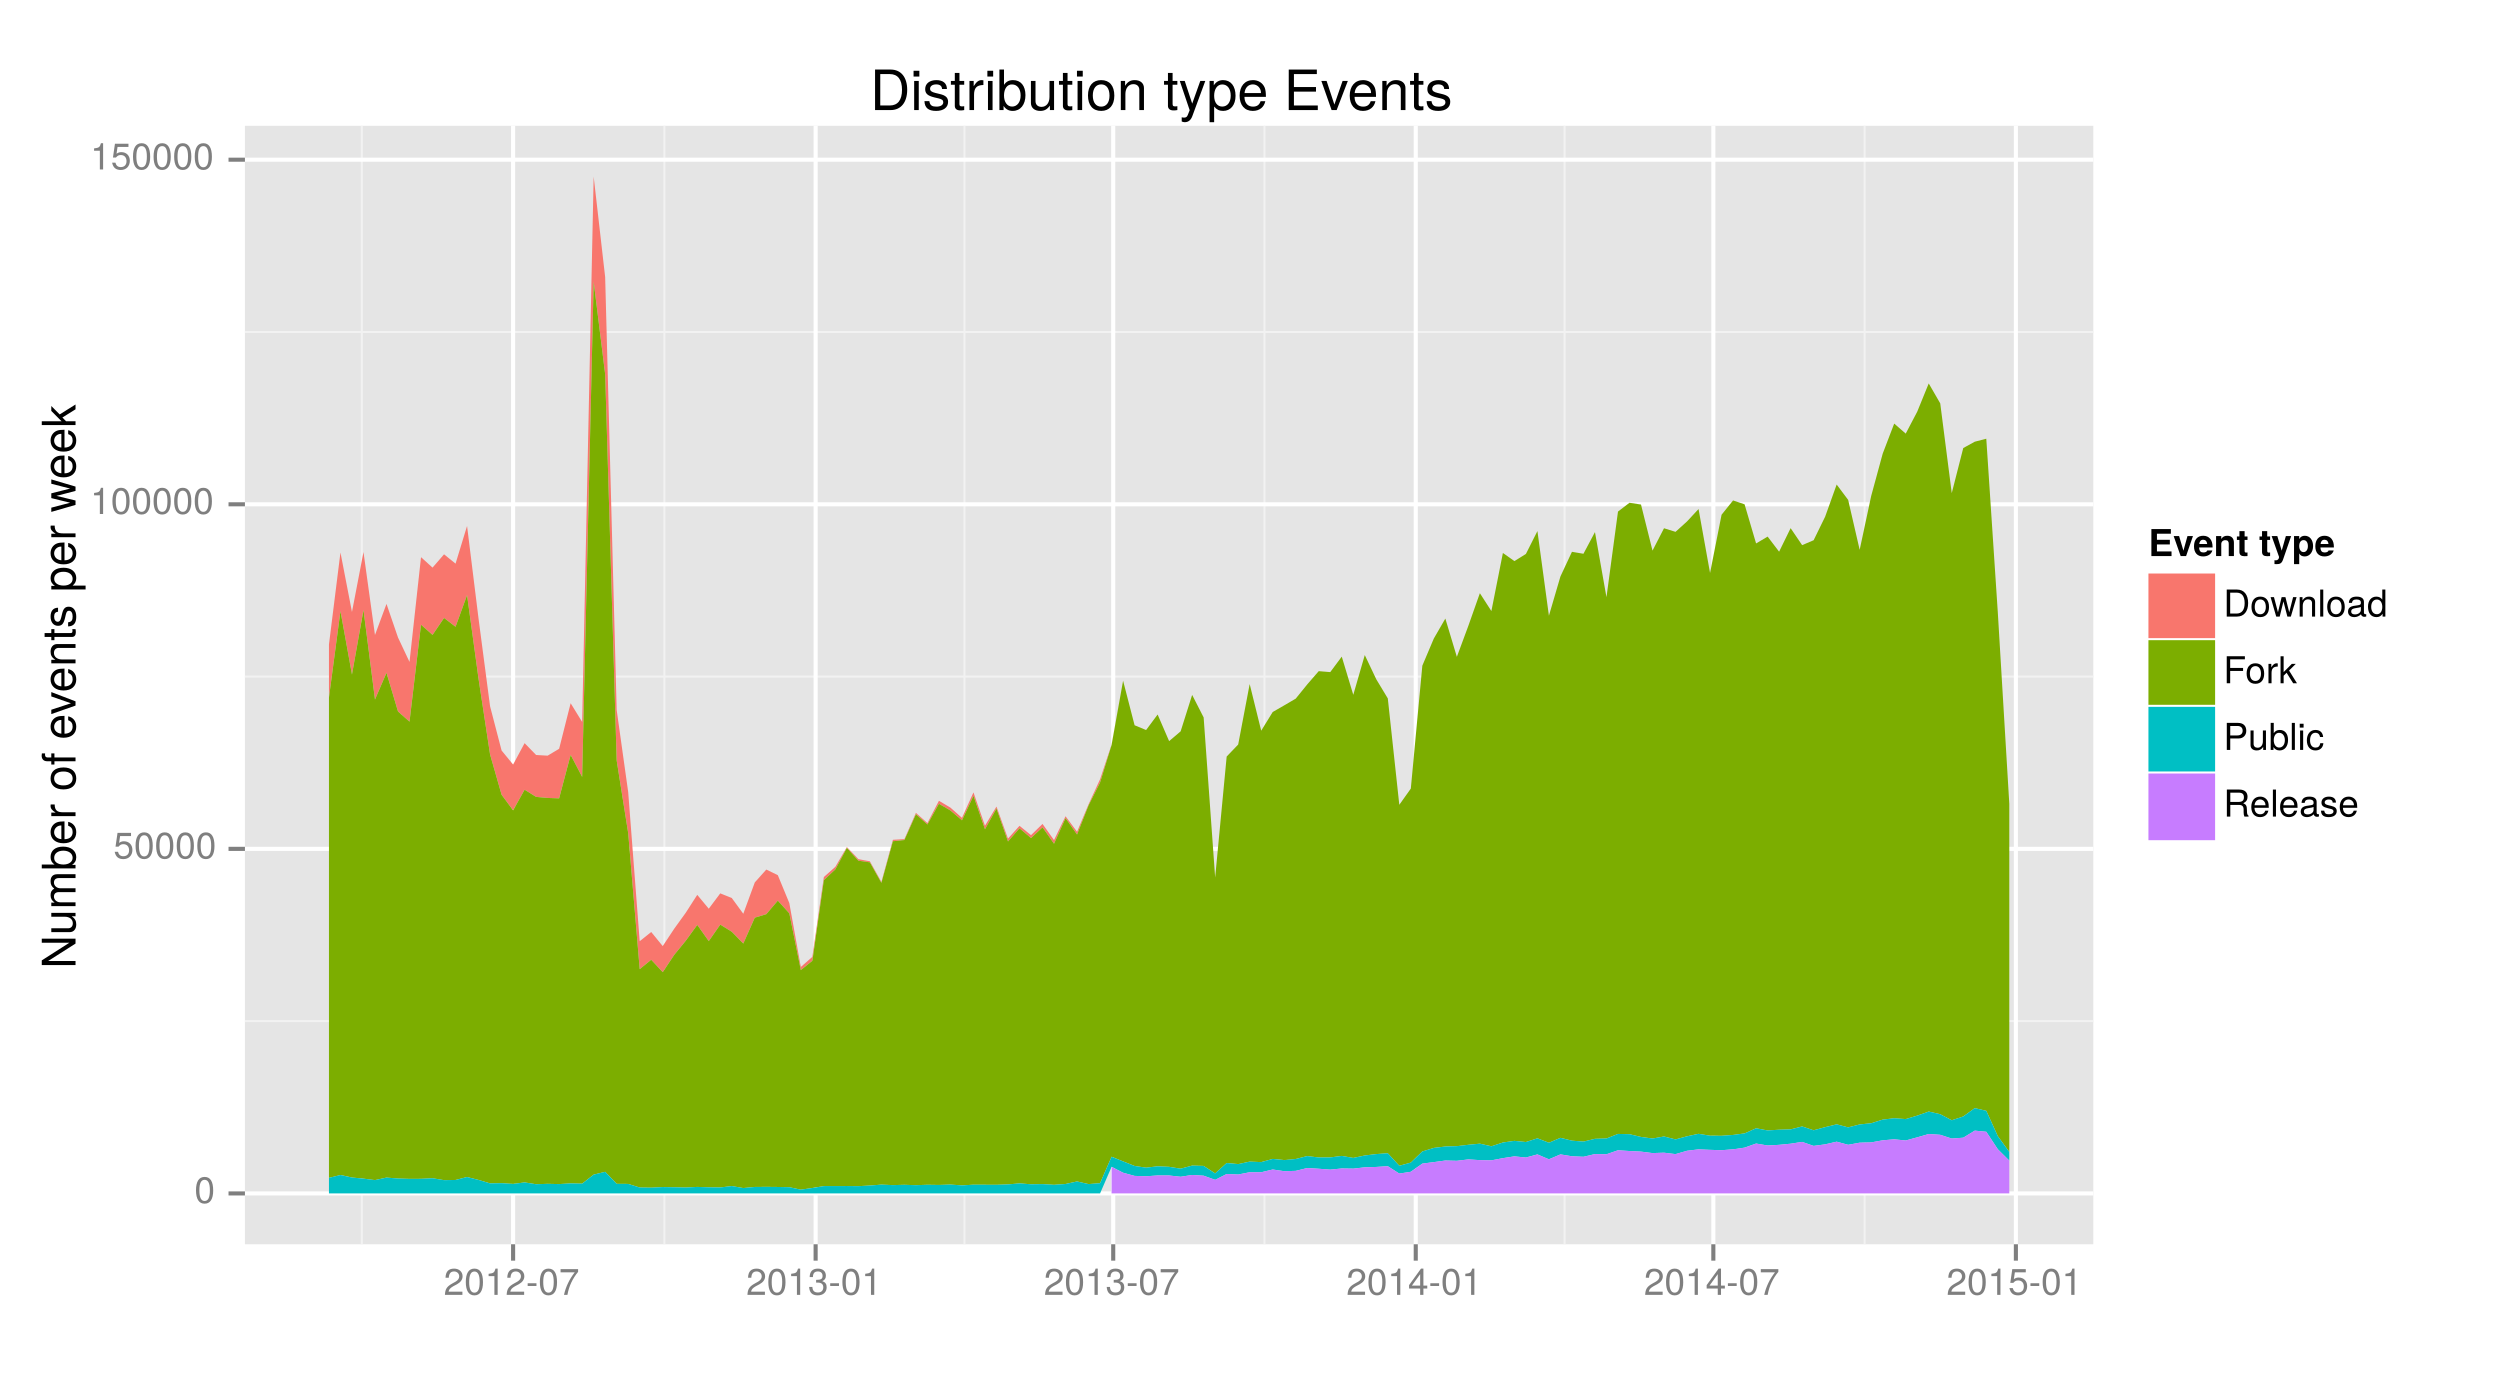 <?xml version="1.0" encoding="UTF-8"?>
<svg xmlns="http://www.w3.org/2000/svg" xmlns:xlink="http://www.w3.org/1999/xlink" width="648pt" height="360pt" viewBox="0 0 648 360" version="1.1">
<defs>
<g>
<symbol overflow="visible" id="glyph0-0">
<path style="stroke:none;" d=""/>
</symbol>
<symbol overflow="visible" id="glyph0-1">
<path style="stroke:none;" d="M 4.859 -3.266 C 4.859 -5.625 4.109 -6.797 2.641 -6.797 C 1.172 -6.797 0.406 -5.609 0.406 -3.328 C 0.406 -1.031 1.188 0.141 2.641 0.141 C 4.078 0.141 4.859 -1.031 4.859 -3.266 Z M 4 -3.344 C 4 -1.422 3.562 -0.562 2.625 -0.562 C 1.734 -0.562 1.281 -1.453 1.281 -3.312 C 1.281 -5.188 1.734 -6.047 2.641 -6.047 C 3.547 -6.047 4 -5.172 4 -3.344 Z M 4 -3.344 "/>
</symbol>
<symbol overflow="visible" id="glyph0-2">
<path style="stroke:none;" d="M 4.922 -2.25 C 4.922 -3.594 4.031 -4.484 2.719 -4.484 C 2.25 -4.484 1.859 -4.359 1.469 -4.062 L 1.734 -5.828 L 4.562 -5.828 L 4.562 -6.656 L 1.062 -6.656 L 0.547 -3.094 L 1.328 -3.094 C 1.719 -3.562 2.047 -3.734 2.578 -3.734 C 3.484 -3.734 4.062 -3.141 4.062 -2.141 C 4.062 -1.156 3.484 -0.609 2.578 -0.609 C 1.828 -0.609 1.375 -0.984 1.188 -1.75 L 0.328 -1.75 C 0.609 -0.391 1.375 0.141 2.594 0.141 C 3.969 0.141 4.922 -0.812 4.922 -2.25 Z M 4.922 -2.25 "/>
</symbol>
<symbol overflow="visible" id="glyph0-3">
<path style="stroke:none;" d="M 3.328 0 L 3.328 -6.797 L 2.766 -6.797 C 2.469 -5.75 2.281 -5.609 0.984 -5.453 L 0.984 -4.844 L 2.484 -4.844 L 2.484 0 Z M 3.328 0 "/>
</symbol>
<symbol overflow="visible" id="glyph0-4">
<path style="stroke:none;" d="M 4.906 -4.812 C 4.906 -5.953 4.016 -6.797 2.719 -6.797 C 1.328 -6.797 0.531 -6.094 0.484 -4.438 L 1.328 -4.438 C 1.391 -5.578 1.859 -6.062 2.703 -6.062 C 3.469 -6.062 4.031 -5.516 4.031 -4.781 C 4.031 -4.25 3.719 -3.797 3.125 -3.438 L 2.234 -2.938 C 0.812 -2.141 0.406 -1.5 0.328 0 L 4.859 0 L 4.859 -0.828 L 1.281 -0.828 C 1.359 -1.391 1.672 -1.75 2.5 -2.234 L 3.469 -2.75 C 4.406 -3.266 4.906 -3.969 4.906 -4.812 Z M 4.906 -4.812 "/>
</symbol>
<symbol overflow="visible" id="glyph0-5">
<path style="stroke:none;" d="M 2.719 -2.297 L 2.719 -3 L 0.438 -3 L 0.438 -2.297 Z M 2.719 -2.297 "/>
</symbol>
<symbol overflow="visible" id="glyph0-6">
<path style="stroke:none;" d="M 4.984 -5.953 L 4.984 -6.656 L 0.438 -6.656 L 0.438 -5.828 L 4.109 -5.828 C 2.766 -4.109 1.797 -2.125 1.328 0 L 2.219 0 C 2.594 -2.203 3.562 -4.25 4.984 -5.953 Z M 4.984 -5.953 "/>
</symbol>
<symbol overflow="visible" id="glyph0-7">
<path style="stroke:none;" d="M 4.859 -1.969 C 4.859 -2.797 4.516 -3.281 3.703 -3.562 C 4.344 -3.812 4.656 -4.25 4.656 -4.938 C 4.656 -6.109 3.875 -6.797 2.578 -6.797 C 1.203 -6.797 0.484 -6.047 0.453 -4.609 L 1.297 -4.609 C 1.312 -5.609 1.734 -6.062 2.594 -6.062 C 3.344 -6.062 3.797 -5.625 3.797 -4.906 C 3.797 -4.172 3.469 -3.875 2.125 -3.875 L 2.125 -3.172 L 2.578 -3.172 C 3.516 -3.172 3.984 -2.719 3.984 -1.969 C 3.984 -1.109 3.469 -0.609 2.578 -0.609 C 1.656 -0.609 1.203 -1.062 1.156 -2.047 L 0.312 -2.047 C 0.406 -0.531 1.156 0.141 2.547 0.141 C 3.953 0.141 4.859 -0.688 4.859 -1.969 Z M 4.859 -1.969 "/>
</symbol>
<symbol overflow="visible" id="glyph0-8">
<path style="stroke:none;" d="M 4.984 -1.625 L 4.984 -2.391 L 3.984 -2.391 L 3.984 -6.797 L 3.359 -6.797 L 0.266 -2.516 L 0.266 -1.625 L 3.141 -1.625 L 3.141 0 L 3.984 0 L 3.984 -1.625 Z M 3.141 -2.391 L 1 -2.391 L 3.141 -5.359 Z M 3.141 -2.391 "/>
</symbol>
<symbol overflow="visible" id="glyph0-9">
<path style="stroke:none;" d="M 6.406 -3.5 C 6.406 -5.672 5.328 -7 3.547 -7 L 0.859 -7 L 0.859 0 L 3.547 0 C 5.312 0 6.406 -1.328 6.406 -3.5 Z M 5.5 -3.484 C 5.5 -1.734 4.781 -0.781 3.391 -0.781 L 1.75 -0.781 L 1.75 -6.203 L 3.391 -6.203 C 4.781 -6.203 5.5 -5.281 5.5 -3.484 Z M 5.5 -3.484 "/>
</symbol>
<symbol overflow="visible" id="glyph0-10">
<path style="stroke:none;" d="M 4.891 -2.469 C 4.891 -4.219 4.062 -5.172 2.609 -5.172 C 1.203 -5.172 0.344 -4.203 0.344 -2.516 C 0.344 -0.828 1.188 0.141 2.625 0.141 C 4.031 0.141 4.891 -0.828 4.891 -2.469 Z M 4.062 -2.484 C 4.062 -1.312 3.5 -0.594 2.625 -0.594 C 1.734 -0.594 1.188 -1.297 1.188 -2.516 C 1.188 -3.719 1.734 -4.438 2.625 -4.438 C 3.516 -4.438 4.062 -3.734 4.062 -2.484 Z M 4.062 -2.484 "/>
</symbol>
<symbol overflow="visible" id="glyph0-11">
<path style="stroke:none;" d="M 6.797 -5.031 L 5.891 -5.031 L 4.891 -1.109 L 3.906 -5.031 L 2.922 -5.031 L 1.969 -1.109 L 0.938 -5.031 L 0.062 -5.031 L 1.516 0 L 2.422 0 L 3.391 -3.938 L 4.406 0 L 5.312 0 Z M 6.797 -5.031 "/>
</symbol>
<symbol overflow="visible" id="glyph0-12">
<path style="stroke:none;" d="M 4.672 0 L 4.672 -3.797 C 4.672 -4.641 4.047 -5.172 3.078 -5.172 C 2.328 -5.172 1.859 -4.891 1.406 -4.188 L 1.406 -5.031 L 0.672 -5.031 L 0.672 0 L 1.469 0 L 1.469 -2.766 C 1.469 -3.797 2.031 -4.469 2.844 -4.469 C 3.469 -4.469 3.875 -4.094 3.875 -3.484 L 3.875 0 Z M 4.672 0 "/>
</symbol>
<symbol overflow="visible" id="glyph0-13">
<path style="stroke:none;" d="M 1.453 0 L 1.453 -7 L 0.656 -7 L 0.656 0 Z M 1.453 0 "/>
</symbol>
<symbol overflow="visible" id="glyph0-14">
<path style="stroke:none;" d="M 5.125 -0.016 L 5.125 -0.625 C 5.047 -0.609 5.016 -0.609 4.953 -0.609 C 4.688 -0.609 4.531 -0.75 4.531 -1 L 4.531 -3.797 C 4.531 -4.688 3.875 -5.172 2.641 -5.172 C 1.422 -5.172 0.672 -4.703 0.625 -3.547 L 1.422 -3.547 C 1.5 -4.156 1.859 -4.438 2.609 -4.438 C 3.328 -4.438 3.734 -4.156 3.734 -3.688 L 3.734 -3.469 C 3.734 -3.141 3.531 -3 2.891 -2.922 C 1.766 -2.766 1.594 -2.734 1.281 -2.609 C 0.703 -2.375 0.406 -1.922 0.406 -1.312 C 0.406 -0.391 1.031 0.141 2.047 0.141 C 2.703 0.141 3.312 -0.125 3.766 -0.594 C 3.844 -0.219 4.188 0.062 4.578 0.062 C 4.75 0.062 4.875 0.047 5.125 -0.016 Z M 3.734 -1.734 C 3.734 -1.016 3 -0.562 2.219 -0.562 C 1.609 -0.562 1.234 -0.781 1.234 -1.328 C 1.234 -1.859 1.594 -2.078 2.453 -2.203 C 3.297 -2.328 3.469 -2.359 3.734 -2.484 Z M 3.734 -1.734 "/>
</symbol>
<symbol overflow="visible" id="glyph0-15">
<path style="stroke:none;" d="M 4.75 0 L 4.75 -7 L 3.953 -7 L 3.953 -4.391 C 3.609 -4.906 3.078 -5.172 2.406 -5.172 C 1.109 -5.172 0.25 -4.156 0.25 -2.562 C 0.25 -0.859 1.078 0.141 2.438 0.141 C 3.125 0.141 3.609 -0.109 4.031 -0.734 L 4.031 0 Z M 3.953 -2.5 C 3.953 -1.328 3.391 -0.609 2.547 -0.609 C 1.672 -0.609 1.078 -1.344 1.078 -2.516 C 1.078 -3.688 1.672 -4.422 2.547 -4.422 C 3.406 -4.422 3.953 -3.656 3.953 -2.5 Z M 3.953 -2.5 "/>
</symbol>
<symbol overflow="visible" id="glyph0-16">
<path style="stroke:none;" d="M 5.562 -6.203 L 5.562 -7 L 0.859 -7 L 0.859 0 L 1.75 0 L 1.75 -3.188 L 5.094 -3.188 L 5.094 -3.969 L 1.75 -3.969 L 1.75 -6.203 Z M 5.562 -6.203 "/>
</symbol>
<symbol overflow="visible" id="glyph0-17">
<path style="stroke:none;" d="M 3.078 -4.328 L 3.078 -5.141 C 2.938 -5.156 2.875 -5.172 2.766 -5.172 C 2.25 -5.172 1.859 -4.859 1.406 -4.109 L 1.406 -5.031 L 0.672 -5.031 L 0.672 0 L 1.469 0 L 1.469 -2.609 C 1.469 -3.734 1.844 -4.312 3.078 -4.328 Z M 3.078 -4.328 "/>
</symbol>
<symbol overflow="visible" id="glyph0-18">
<path style="stroke:none;" d="M 4.812 0 L 2.766 -3.297 L 4.516 -5.031 L 3.484 -5.031 L 1.359 -2.891 L 1.359 -7 L 0.562 -7 L 0.562 0 L 1.359 0 L 1.359 -1.953 L 2.125 -2.719 L 3.828 0 Z M 4.812 0 "/>
</symbol>
<symbol overflow="visible" id="glyph0-19">
<path style="stroke:none;" d="M 5.922 -4.938 C 5.922 -6.25 5.141 -7 3.766 -7 L 0.875 -7 L 0.875 0 L 1.766 0 L 1.766 -2.969 L 3.969 -2.969 C 5.109 -2.969 5.922 -3.781 5.922 -4.938 Z M 4.984 -4.984 C 4.984 -4.219 4.484 -3.75 3.625 -3.75 L 1.766 -3.75 L 1.766 -6.203 L 3.625 -6.203 C 4.484 -6.203 4.984 -5.75 4.984 -4.984 Z M 4.984 -4.984 "/>
</symbol>
<symbol overflow="visible" id="glyph0-20">
<path style="stroke:none;" d="M 4.625 0 L 4.625 -5.031 L 3.828 -5.031 L 3.828 -2.25 C 3.828 -1.234 3.297 -0.562 2.453 -0.562 C 1.828 -0.562 1.422 -0.938 1.422 -1.547 L 1.422 -5.031 L 0.625 -5.031 L 0.625 -1.234 C 0.625 -0.391 1.25 0.141 2.219 0.141 C 2.969 0.141 3.438 -0.109 3.906 -0.781 L 3.906 0 Z M 4.625 0 "/>
</symbol>
<symbol overflow="visible" id="glyph0-21">
<path style="stroke:none;" d="M 5.016 -2.578 C 5.016 -4.203 4.188 -5.172 2.875 -5.172 C 2.172 -5.172 1.688 -4.906 1.312 -4.344 L 1.312 -7 L 0.516 -7 L 0.516 0 L 1.234 0 L 1.234 -0.719 C 1.625 -0.141 2.125 0.141 2.828 0.141 C 4.156 0.141 5.016 -0.938 5.016 -2.578 Z M 4.188 -2.516 C 4.188 -1.375 3.594 -0.609 2.719 -0.609 C 1.875 -0.609 1.312 -1.375 1.312 -2.516 C 1.312 -3.688 1.875 -4.469 2.719 -4.422 C 3.609 -4.422 4.188 -3.641 4.188 -2.516 Z M 4.188 -2.516 "/>
</symbol>
<symbol overflow="visible" id="glyph0-22">
<path style="stroke:none;" d="M 1.469 0 L 1.469 -5.031 L 0.672 -5.031 L 0.672 0 Z M 1.578 -5.781 L 1.578 -6.781 L 0.578 -6.781 L 0.578 -5.781 Z M 1.578 -5.781 "/>
</symbol>
<symbol overflow="visible" id="glyph0-23">
<path style="stroke:none;" d="M 4.578 -1.734 L 3.766 -1.734 C 3.641 -0.922 3.219 -0.594 2.547 -0.594 C 1.656 -0.594 1.125 -1.281 1.125 -2.469 C 1.125 -3.719 1.656 -4.438 2.516 -4.438 C 3.188 -4.438 3.609 -4.031 3.719 -3.344 L 4.516 -3.344 C 4.422 -4.562 3.656 -5.172 2.531 -5.172 C 1.188 -5.172 0.297 -4.141 0.297 -2.469 C 0.297 -0.844 1.156 0.141 2.516 0.141 C 3.719 0.141 4.484 -0.578 4.578 -1.734 Z M 4.578 -1.734 "/>
</symbol>
<symbol overflow="visible" id="glyph0-24">
<path style="stroke:none;" d="M 6.516 0 L 6.516 -0.219 C 6.172 -0.453 6.109 -0.703 6.094 -1.625 C 6.078 -2.781 5.906 -3.125 5.141 -3.453 C 5.922 -3.844 6.25 -4.328 6.25 -5.125 C 6.25 -6.328 5.484 -7 4.109 -7 L 0.891 -7 L 0.891 0 L 1.781 0 L 1.781 -3.016 L 4.094 -3.016 C 4.875 -3.016 5.25 -2.625 5.234 -1.766 L 5.234 -1.141 C 5.219 -0.703 5.312 -0.281 5.438 0 Z M 5.312 -5 C 5.312 -4.172 4.891 -3.797 3.938 -3.797 L 1.781 -3.797 L 1.781 -6.203 L 3.938 -6.203 C 4.938 -6.203 5.312 -5.781 5.312 -5 Z M 5.312 -5 "/>
</symbol>
<symbol overflow="visible" id="glyph0-25">
<path style="stroke:none;" d="M 4.922 -2.281 C 4.922 -3.016 4.859 -3.469 4.719 -3.844 C 4.391 -4.672 3.625 -5.172 2.688 -5.172 C 1.281 -5.172 0.391 -4.141 0.391 -2.484 C 0.391 -0.828 1.25 0.141 2.672 0.141 C 3.812 0.141 4.609 -0.516 4.812 -1.531 L 4.016 -1.531 C 3.797 -0.859 3.344 -0.594 2.703 -0.594 C 1.859 -0.594 1.234 -1.125 1.219 -2.281 Z M 4.062 -3 C 4.062 -3 4.062 -2.953 4.062 -2.938 L 1.234 -2.938 C 1.312 -3.828 1.875 -4.438 2.672 -4.438 C 3.469 -4.438 4.062 -3.781 4.062 -3 Z M 4.062 -3 "/>
</symbol>
<symbol overflow="visible" id="glyph0-26">
<path style="stroke:none;" d="M 4.406 -1.406 C 4.406 -2.156 3.984 -2.531 2.984 -2.766 L 2.219 -2.953 C 1.562 -3.109 1.281 -3.312 1.281 -3.672 C 1.281 -4.141 1.703 -4.438 2.344 -4.438 C 3 -4.438 3.344 -4.156 3.359 -3.625 L 4.203 -3.625 C 4.188 -4.609 3.547 -5.172 2.375 -5.172 C 1.203 -5.172 0.453 -4.562 0.453 -3.641 C 0.453 -2.844 0.859 -2.469 2.047 -2.188 L 2.797 -2 C 3.344 -1.875 3.562 -1.703 3.562 -1.344 C 3.562 -0.875 3.094 -0.594 2.391 -0.594 C 1.672 -0.594 1.281 -0.766 1.172 -1.531 L 0.328 -1.531 C 0.359 -0.375 1.016 0.141 2.328 0.141 C 3.594 0.141 4.406 -0.438 4.406 -1.406 Z M 4.406 -1.406 "/>
</symbol>
<symbol overflow="visible" id="glyph1-0">
<path style="stroke:none;" d=""/>
</symbol>
<symbol overflow="visible" id="glyph1-1">
<path style="stroke:none;" d="M 0 -7.75 L -8.75 -7.75 L -8.75 -6.703 L -1.594 -6.703 L -8.75 -2.125 L -8.75 -0.906 L 0 -0.906 L 0 -1.969 L -7.094 -1.969 L 0 -6.484 Z M 0 -7.75 "/>
</symbol>
<symbol overflow="visible" id="glyph1-2">
<path style="stroke:none;" d="M 0 -5.781 L -6.281 -5.781 L -6.281 -4.781 L -2.812 -4.781 C -1.531 -4.781 -0.703 -4.109 -0.703 -3.078 C -0.703 -2.281 -1.172 -1.781 -1.938 -1.781 L -6.281 -1.781 L -6.281 -0.781 L -1.531 -0.781 C -0.484 -0.781 0.188 -1.562 0.188 -2.781 C 0.188 -3.703 -0.141 -4.297 -0.969 -4.891 L 0 -4.891 Z M 0 -5.781 "/>
</symbol>
<symbol overflow="visible" id="glyph1-3">
<path style="stroke:none;" d="M 0 -9.125 L -4.719 -9.125 C -5.844 -9.125 -6.469 -8.5 -6.469 -7.312 C -6.469 -6.484 -6.219 -5.969 -5.516 -5.391 C -6.188 -5.016 -6.469 -4.516 -6.469 -3.703 C -6.469 -2.859 -6.156 -2.297 -5.406 -1.766 L -6.281 -1.766 L -6.281 -0.859 L 0 -0.859 L 0 -1.844 L -3.953 -1.844 C -4.859 -1.844 -5.594 -2.516 -5.594 -3.328 C -5.594 -4.062 -5.141 -4.484 -4.328 -4.484 L 0 -4.484 L 0 -5.484 L -3.953 -5.484 C -4.859 -5.484 -5.594 -6.156 -5.594 -6.969 C -5.594 -7.703 -5.125 -8.125 -4.328 -8.125 L 0 -8.125 Z M 0 -9.125 "/>
</symbol>
<symbol overflow="visible" id="glyph1-4">
<path style="stroke:none;" d="M -3.219 -6.281 C -5.25 -6.281 -6.469 -5.25 -6.469 -3.594 C -6.469 -2.719 -6.141 -2.109 -5.438 -1.641 L -8.75 -1.641 L -8.75 -0.641 L 0 -0.641 L 0 -1.547 L -0.906 -1.547 C -0.172 -2.031 0.188 -2.656 0.188 -3.547 C 0.188 -5.203 -1.172 -6.281 -3.219 -6.281 Z M -3.156 -5.234 C -1.734 -5.234 -0.75 -4.484 -0.75 -3.391 C -0.75 -2.344 -1.719 -1.641 -3.141 -1.641 C -4.625 -1.641 -5.578 -2.344 -5.531 -3.391 C -5.531 -4.516 -4.562 -5.234 -3.156 -5.234 Z M -3.156 -5.234 "/>
</symbol>
<symbol overflow="visible" id="glyph1-5">
<path style="stroke:none;" d="M -2.859 -6.156 C -3.766 -6.156 -4.344 -6.078 -4.812 -5.906 C -5.844 -5.5 -6.469 -4.531 -6.469 -3.359 C -6.469 -1.609 -5.172 -0.484 -3.109 -0.484 C -1.047 -0.484 0.188 -1.578 0.188 -3.344 C 0.188 -4.781 -0.641 -5.766 -1.906 -6.031 L -1.906 -5.016 C -1.078 -4.734 -0.75 -4.172 -0.75 -3.375 C -0.75 -2.328 -1.422 -1.547 -2.859 -1.531 Z M -3.75 -5.094 C -3.75 -5.094 -3.703 -5.094 -3.672 -5.078 L -3.672 -1.547 C -4.781 -1.625 -5.547 -2.344 -5.547 -3.344 C -5.547 -4.328 -4.734 -5.094 -3.75 -5.094 Z M -3.75 -5.094 "/>
</symbol>
<symbol overflow="visible" id="glyph1-6">
<path style="stroke:none;" d="M -5.406 -3.859 L -6.438 -3.859 C -6.453 -3.688 -6.469 -3.594 -6.469 -3.469 C -6.469 -2.812 -6.078 -2.328 -5.141 -1.75 L -6.281 -1.75 L -6.281 -0.844 L 0 -0.844 L 0 -1.844 L -3.266 -1.844 C -4.688 -1.844 -5.391 -2.297 -5.406 -3.859 Z M -5.406 -3.859 "/>
</symbol>
<symbol overflow="visible" id="glyph1-7">
<path style="stroke:none;" d=""/>
</symbol>
<symbol overflow="visible" id="glyph1-8">
<path style="stroke:none;" d="M -3.094 -6.125 C -5.266 -6.125 -6.469 -5.078 -6.469 -3.266 C -6.469 -1.5 -5.25 -0.438 -3.141 -0.438 C -1.031 -0.438 0.188 -1.484 0.188 -3.281 C 0.188 -5.047 -1.031 -6.125 -3.094 -6.125 Z M -3.109 -5.078 C -1.625 -5.078 -0.75 -4.375 -0.75 -3.281 C -0.75 -2.156 -1.625 -1.469 -3.141 -1.469 C -4.656 -1.469 -5.547 -2.156 -5.547 -3.281 C -5.547 -4.406 -4.672 -5.078 -3.109 -5.078 Z M -3.109 -5.078 "/>
</symbol>
<symbol overflow="visible" id="glyph1-9">
<path style="stroke:none;" d="M -5.469 -3.094 L -6.281 -3.094 L -6.281 -2.047 L -7.266 -2.047 C -7.688 -2.047 -7.906 -2.297 -7.906 -2.75 C -7.906 -2.828 -7.906 -2.875 -7.891 -3.094 L -8.719 -3.094 C -8.766 -2.875 -8.781 -2.734 -8.781 -2.531 C -8.781 -1.609 -8.25 -1.062 -7.359 -1.062 L -6.281 -1.062 L -6.281 -0.219 L -5.469 -0.219 L -5.469 -1.062 L 0 -1.062 L 0 -2.047 L -5.469 -2.047 Z M -5.469 -3.094 "/>
</symbol>
<symbol overflow="visible" id="glyph1-10">
<path style="stroke:none;" d="M -6.281 -5.828 L -6.281 -4.703 L -1.188 -2.922 L -6.281 -1.25 L -6.281 -0.125 L 0 -2.328 L 0 -3.422 Z M -6.281 -5.828 "/>
</symbol>
<symbol overflow="visible" id="glyph1-11">
<path style="stroke:none;" d="M 0 -5.844 L -4.75 -5.844 C -5.797 -5.844 -6.469 -5.062 -6.469 -3.859 C -6.469 -2.922 -6.109 -2.312 -5.234 -1.766 L -6.281 -1.766 L -6.281 -0.844 L 0 -0.844 L 0 -1.844 L -3.469 -1.844 C -4.75 -1.844 -5.594 -2.531 -5.594 -3.547 C -5.594 -4.344 -5.109 -4.844 -4.359 -4.844 L 0 -4.844 Z M 0 -5.844 "/>
</symbol>
<symbol overflow="visible" id="glyph1-12">
<path style="stroke:none;" d="M 0 -3.047 L -0.844 -3.047 C -0.797 -2.922 -0.797 -2.766 -0.797 -2.562 C -0.797 -2.141 -0.906 -2.016 -1.359 -2.016 L -5.469 -2.016 L -5.469 -3.047 L -6.281 -3.047 L -6.281 -2.016 L -8.016 -2.016 L -8.016 -1.016 L -6.281 -1.016 L -6.281 -0.172 L -5.469 -0.172 L -5.469 -1.016 L -0.906 -1.016 C -0.281 -1.016 0.078 -1.453 0.078 -2.234 C 0.078 -2.469 0.062 -2.719 0 -3.047 Z M 0 -3.047 "/>
</symbol>
<symbol overflow="visible" id="glyph1-13">
<path style="stroke:none;" d="M -1.766 -5.516 C -2.703 -5.516 -3.172 -4.984 -3.469 -3.734 L -3.703 -2.766 C -3.891 -1.953 -4.156 -1.609 -4.594 -1.609 C -5.172 -1.609 -5.547 -2.125 -5.547 -2.938 C -5.547 -3.75 -5.203 -4.172 -4.531 -4.203 L -4.531 -5.25 C -5.766 -5.25 -6.469 -4.422 -6.469 -2.969 C -6.469 -1.516 -5.719 -0.562 -4.547 -0.562 C -3.562 -0.562 -3.094 -1.062 -2.734 -2.562 L -2.516 -3.484 C -2.344 -4.188 -2.141 -4.469 -1.688 -4.469 C -1.094 -4.469 -0.75 -3.875 -0.75 -3 C -0.75 -2.094 -0.953 -1.594 -1.922 -1.469 L -1.922 -0.406 C -0.469 -0.453 0.188 -1.266 0.188 -2.922 C 0.188 -4.5 -0.547 -5.516 -1.766 -5.516 Z M -1.766 -5.516 "/>
</symbol>
<symbol overflow="visible" id="glyph1-14">
<path style="stroke:none;" d="M -3.078 -6.281 C -5.203 -6.281 -6.469 -5.25 -6.469 -3.578 C -6.469 -2.719 -6.078 -2.047 -5.344 -1.578 L -6.281 -1.578 L -6.281 -0.656 L 2.609 -0.656 L 2.609 -1.656 L -0.75 -1.656 C -0.109 -2.188 0.188 -2.766 0.188 -3.594 C 0.188 -5.203 -1.078 -6.281 -3.078 -6.281 Z M -3.109 -5.234 C -1.688 -5.234 -0.75 -4.5 -0.75 -3.406 C -0.75 -2.359 -1.625 -1.656 -3.094 -1.656 C -4.578 -1.656 -5.531 -2.359 -5.531 -3.406 C -5.531 -4.516 -4.609 -5.234 -3.109 -5.234 Z M -3.109 -5.234 "/>
</symbol>
<symbol overflow="visible" id="glyph1-15">
<path style="stroke:none;" d="M -6.281 -8.5 L -6.281 -7.375 L -1.391 -6.125 L -6.281 -4.891 L -6.281 -3.656 L -1.391 -2.453 L -6.281 -1.172 L -6.281 -0.078 L 0 -1.891 L 0 -3.031 L -4.938 -4.234 L 0 -5.516 L 0 -6.641 Z M -6.281 -8.5 "/>
</symbol>
<symbol overflow="visible" id="glyph1-16">
<path style="stroke:none;" d="M 0 -6.031 L -4.109 -3.453 L -6.281 -5.641 L -6.281 -4.359 L -3.625 -1.688 L -8.75 -1.688 L -8.75 -0.703 L 0 -0.703 L 0 -1.688 L -2.453 -1.688 L -3.406 -2.656 L 0 -4.781 Z M 0 -6.031 "/>
</symbol>
<symbol overflow="visible" id="glyph2-0">
<path style="stroke:none;" d=""/>
</symbol>
<symbol overflow="visible" id="glyph2-1">
<path style="stroke:none;" d="M 5.984 0 L 5.984 -1.203 L 2.203 -1.203 L 2.203 -3.016 L 5.547 -3.016 L 5.547 -4.219 L 2.203 -4.219 L 2.203 -5.797 L 5.812 -5.797 L 5.812 -7 L 0.766 -7 L 0.766 0 Z M 5.984 0 "/>
</symbol>
<symbol overflow="visible" id="glyph2-2">
<path style="stroke:none;" d="M 5.141 -5.188 L 3.719 -5.188 L 2.672 -1.391 L 1.547 -5.188 L 0.141 -5.188 L 1.953 0 L 3.359 0 Z M 5.141 -5.188 "/>
</symbol>
<symbol overflow="visible" id="glyph2-3">
<path style="stroke:none;" d="M 5.031 -2.391 C 5.031 -4.188 4.141 -5.266 2.609 -5.266 C 1.125 -5.266 0.219 -4.266 0.219 -2.516 C 0.219 -0.859 1.109 0.094 2.578 0.094 C 3.734 0.094 4.688 -0.438 4.984 -1.453 L 3.656 -1.453 C 3.547 -1.078 3.125 -0.938 2.625 -0.938 C 2 -0.938 1.594 -1.234 1.547 -2.234 L 5.031 -2.234 Z M 3.641 -3.125 L 1.578 -3.125 C 1.656 -3.844 2 -4.234 2.594 -4.234 C 3.172 -4.234 3.562 -3.859 3.641 -3.125 Z M 3.641 -3.125 "/>
</symbol>
<symbol overflow="visible" id="glyph2-4">
<path style="stroke:none;" d="M 5.234 0 L 5.234 -3.469 C 5.234 -4.609 4.609 -5.266 3.5 -5.266 C 2.797 -5.266 2.328 -5.016 1.953 -4.438 L 1.953 -5.188 L 0.609 -5.188 L 0.609 0 L 1.953 0 L 1.953 -3.109 C 1.953 -3.719 2.375 -4.125 3.031 -4.125 C 3.609 -4.125 3.891 -3.812 3.891 -3.188 L 3.891 0 Z M 5.234 0 "/>
</symbol>
<symbol overflow="visible" id="glyph2-5">
<path style="stroke:none;" d="M 2.891 0 L 2.891 -0.938 C 2.75 -0.922 2.672 -0.906 2.578 -0.906 C 2.219 -0.906 2.141 -1.016 2.141 -1.484 L 2.141 -4.188 L 2.891 -4.188 L 2.891 -5.078 L 2.141 -5.078 L 2.141 -6.469 L 0.797 -6.469 L 0.797 -5.078 L 0.141 -5.078 L 0.141 -4.188 L 0.797 -4.188 L 0.797 -1.109 C 0.797 -0.297 1.234 0.031 2.109 0.031 C 2.406 0.031 2.641 0.016 2.891 0 Z M 2.891 0 "/>
</symbol>
<symbol overflow="visible" id="glyph2-6">
<path style="stroke:none;" d=""/>
</symbol>
<symbol overflow="visible" id="glyph2-7">
<path style="stroke:none;" d="M 5.156 -5.188 L 3.781 -5.188 L 2.703 -1.406 L 1.562 -5.188 L 0.094 -5.188 L 2.016 0.219 L 2.016 0.25 C 2.016 0.734 1.656 1.109 1.188 1.109 C 1.078 1.109 1 1.109 0.828 1.062 L 0.828 2.062 C 1.031 2.094 1.141 2.094 1.312 2.094 C 2.203 2.094 2.672 1.938 3.031 0.953 Z M 5.156 -5.188 "/>
</symbol>
<symbol overflow="visible" id="glyph2-8">
<path style="stroke:none;" d="M 5.5 -2.594 C 5.5 -4.125 4.688 -5.266 3.344 -5.266 C 2.688 -5.266 2.219 -4.984 1.906 -4.406 L 1.906 -5.188 L 0.562 -5.188 L 0.562 2.094 L 1.906 2.094 L 1.906 -0.688 C 2.219 -0.109 2.688 0.094 3.344 0.094 C 4.578 0.094 5.5 -1.016 5.5 -2.594 Z M 4.156 -2.578 C 4.156 -1.625 3.688 -1.031 3.031 -1.031 C 2.359 -1.031 1.906 -1.625 1.906 -2.594 C 1.906 -3.562 2.359 -4.141 3.031 -4.141 C 3.719 -4.141 4.156 -3.562 4.156 -2.578 Z M 4.156 -2.578 "/>
</symbol>
<symbol overflow="visible" id="glyph3-0">
<path style="stroke:none;" d=""/>
</symbol>
<symbol overflow="visible" id="glyph3-1">
<path style="stroke:none;" d="M 9.609 -5.266 C 9.609 -8.516 8 -10.5 5.328 -10.5 L 1.281 -10.5 L 1.281 0 L 5.328 0 C 7.984 0 9.609 -1.984 9.609 -5.266 Z M 8.266 -5.25 C 8.266 -2.594 7.172 -1.188 5.094 -1.188 L 2.625 -1.188 L 2.625 -9.328 L 5.094 -9.328 C 7.172 -9.328 8.266 -7.922 8.266 -5.25 Z M 8.266 -5.25 "/>
</symbol>
<symbol overflow="visible" id="glyph3-2">
<path style="stroke:none;" d="M 2.203 0 L 2.203 -7.547 L 1.016 -7.547 L 1.016 0 Z M 2.359 -8.688 L 2.359 -10.188 L 0.859 -10.188 L 0.859 -8.688 Z M 2.359 -8.688 "/>
</symbol>
<symbol overflow="visible" id="glyph3-3">
<path style="stroke:none;" d="M 6.609 -2.125 C 6.609 -3.234 5.984 -3.797 4.484 -4.156 L 3.328 -4.438 C 2.344 -4.672 1.938 -4.984 1.938 -5.516 C 1.938 -6.203 2.547 -6.656 3.531 -6.656 C 4.5 -6.656 5.016 -6.234 5.047 -5.453 L 6.312 -5.453 C 6.297 -6.922 5.312 -7.766 3.578 -7.766 C 1.812 -7.766 0.672 -6.859 0.672 -5.453 C 0.672 -4.281 1.281 -3.719 3.062 -3.281 L 4.188 -3.016 C 5.031 -2.812 5.359 -2.562 5.359 -2.016 C 5.359 -1.312 4.656 -0.891 3.594 -0.891 C 2.516 -0.891 1.922 -1.156 1.75 -2.312 L 0.484 -2.312 C 0.547 -0.562 1.531 0.219 3.5 0.219 C 5.406 0.219 6.609 -0.656 6.609 -2.125 Z M 6.609 -2.125 "/>
</symbol>
<symbol overflow="visible" id="glyph3-4">
<path style="stroke:none;" d="M 3.656 0 L 3.656 -1.016 C 3.5 -0.969 3.312 -0.953 3.078 -0.953 C 2.562 -0.953 2.422 -1.094 2.422 -1.625 L 2.422 -6.562 L 3.656 -6.562 L 3.656 -7.547 L 2.422 -7.547 L 2.422 -9.625 L 1.219 -9.625 L 1.219 -7.547 L 0.203 -7.547 L 0.203 -6.562 L 1.219 -6.562 L 1.219 -1.094 C 1.219 -0.328 1.75 0.094 2.672 0.094 C 2.969 0.094 3.25 0.078 3.656 0 Z M 3.656 0 "/>
</symbol>
<symbol overflow="visible" id="glyph3-5">
<path style="stroke:none;" d="M 4.625 -6.5 L 4.625 -7.719 C 4.422 -7.75 4.328 -7.766 4.156 -7.766 C 3.391 -7.766 2.797 -7.297 2.109 -6.188 L 2.109 -7.547 L 1.016 -7.547 L 1.016 0 L 2.203 0 L 2.203 -3.922 C 2.203 -5.625 2.766 -6.469 4.625 -6.5 Z M 4.625 -6.5 "/>
</symbol>
<symbol overflow="visible" id="glyph3-6">
<path style="stroke:none;" d="M 7.531 -3.859 C 7.531 -6.312 6.297 -7.766 4.312 -7.766 C 3.266 -7.766 2.531 -7.375 1.969 -6.531 L 1.969 -10.5 L 0.781 -10.5 L 0.781 0 L 1.859 0 L 1.859 -1.078 C 2.438 -0.203 3.203 0.219 4.25 0.219 C 6.234 0.219 7.531 -1.406 7.531 -3.859 Z M 6.281 -3.781 C 6.281 -2.078 5.391 -0.906 4.078 -0.906 C 2.812 -0.906 1.969 -2.062 1.969 -3.781 C 1.969 -5.547 2.812 -6.703 4.078 -6.641 C 5.422 -6.641 6.281 -5.469 6.281 -3.781 Z M 6.281 -3.781 "/>
</symbol>
<symbol overflow="visible" id="glyph3-7">
<path style="stroke:none;" d="M 6.938 0 L 6.938 -7.547 L 5.75 -7.547 L 5.75 -3.391 C 5.75 -1.844 4.938 -0.828 3.688 -0.828 C 2.734 -0.828 2.125 -1.406 2.125 -2.312 L 2.125 -7.547 L 0.938 -7.547 L 0.938 -1.844 C 0.938 -0.594 1.875 0.219 3.344 0.219 C 4.453 0.219 5.156 -0.172 5.859 -1.172 L 5.859 0 Z M 6.938 0 "/>
</symbol>
<symbol overflow="visible" id="glyph3-8">
<path style="stroke:none;" d="M 7.344 -3.719 C 7.344 -6.328 6.094 -7.766 3.922 -7.766 C 1.797 -7.766 0.516 -6.312 0.516 -3.781 C 0.516 -1.234 1.781 0.219 3.938 0.219 C 6.047 0.219 7.344 -1.234 7.344 -3.719 Z M 6.094 -3.734 C 6.094 -1.953 5.266 -0.891 3.938 -0.891 C 2.594 -0.891 1.766 -1.938 1.766 -3.781 C 1.766 -5.594 2.594 -6.656 3.938 -6.656 C 5.281 -6.656 6.094 -5.609 6.094 -3.734 Z M 6.094 -3.734 "/>
</symbol>
<symbol overflow="visible" id="glyph3-9">
<path style="stroke:none;" d="M 7.016 0 L 7.016 -5.703 C 7.016 -6.953 6.078 -7.766 4.625 -7.766 C 3.5 -7.766 2.781 -7.328 2.125 -6.281 L 2.125 -7.547 L 1.016 -7.547 L 1.016 0 L 2.203 0 L 2.203 -4.156 C 2.203 -5.703 3.047 -6.719 4.266 -6.719 C 5.219 -6.719 5.812 -6.141 5.812 -5.234 L 5.812 0 Z M 7.016 0 "/>
</symbol>
<symbol overflow="visible" id="glyph3-10">
<path style="stroke:none;" d=""/>
</symbol>
<symbol overflow="visible" id="glyph3-11">
<path style="stroke:none;" d="M 6.891 -7.547 L 5.594 -7.547 L 3.5 -1.672 L 1.562 -7.547 L 0.281 -7.547 L 2.844 0.031 L 2.375 1.219 C 2.172 1.75 1.938 1.953 1.406 1.953 C 1.234 1.953 1.031 1.938 0.781 1.875 L 0.781 2.953 C 1.016 3.078 1.266 3.141 1.578 3.141 C 2.438 3.141 3.125 2.672 3.531 1.578 Z M 6.891 -7.547 "/>
</symbol>
<symbol overflow="visible" id="glyph3-12">
<path style="stroke:none;" d="M 7.531 -3.703 C 7.531 -6.234 6.297 -7.766 4.297 -7.766 C 3.266 -7.766 2.453 -7.297 1.891 -6.406 L 1.891 -7.547 L 0.797 -7.547 L 0.797 3.141 L 1.984 3.141 L 1.984 -0.906 C 2.625 -0.125 3.328 0.219 4.312 0.219 C 6.25 0.219 7.531 -1.297 7.531 -3.703 Z M 6.281 -3.734 C 6.281 -2.016 5.406 -0.906 4.094 -0.906 C 2.828 -0.906 1.984 -1.938 1.984 -3.719 C 1.984 -5.484 2.828 -6.641 4.094 -6.641 C 5.422 -6.641 6.281 -5.531 6.281 -3.734 Z M 6.281 -3.734 "/>
</symbol>
<symbol overflow="visible" id="glyph3-13">
<path style="stroke:none;" d="M 7.391 -3.422 C 7.391 -4.531 7.297 -5.219 7.094 -5.781 C 6.594 -7.016 5.453 -7.766 4.031 -7.766 C 1.938 -7.766 0.578 -6.203 0.578 -3.734 C 0.578 -1.25 1.891 0.219 4 0.219 C 5.734 0.219 6.922 -0.766 7.234 -2.297 L 6.016 -2.297 C 5.688 -1.297 5.016 -0.891 4.047 -0.891 C 2.797 -0.891 1.859 -1.703 1.828 -3.422 Z M 6.109 -4.5 C 6.109 -4.5 6.109 -4.438 6.094 -4.406 L 1.859 -4.406 C 1.953 -5.75 2.812 -6.656 4.016 -6.656 C 5.203 -6.656 6.109 -5.672 6.109 -4.5 Z M 6.109 -4.5 "/>
</symbol>
<symbol overflow="visible" id="glyph3-14">
<path style="stroke:none;" d="M 8.828 0 L 8.828 -1.188 L 2.641 -1.188 L 2.641 -4.781 L 8.359 -4.781 L 8.359 -5.969 L 2.641 -5.969 L 2.641 -9.328 L 8.578 -9.328 L 8.578 -10.5 L 1.297 -10.5 L 1.297 0 Z M 8.828 0 "/>
</symbol>
<symbol overflow="visible" id="glyph3-15">
<path style="stroke:none;" d="M 7 -7.547 L 5.641 -7.547 L 3.516 -1.422 L 1.5 -7.547 L 0.141 -7.547 L 2.797 0 L 4.109 0 Z M 7 -7.547 "/>
</symbol>
</g>
<clipPath id="clip1">
  <path d="M 63.488 32.602 L 543 32.602 L 543 323 L 63.488 323 Z M 63.488 32.602 "/>
</clipPath>
<clipPath id="clip2">
  <path d="M 63.488 264 L 543 264 L 543 265 L 63.488 265 Z M 63.488 264 "/>
</clipPath>
<clipPath id="clip3">
  <path d="M 63.488 175 L 543 175 L 543 176 L 63.488 176 Z M 63.488 175 "/>
</clipPath>
<clipPath id="clip4">
  <path d="M 63.488 85 L 543 85 L 543 87 L 63.488 87 Z M 63.488 85 "/>
</clipPath>
<clipPath id="clip5">
  <path d="M 93 32.602 L 95 32.602 L 95 323 L 93 323 Z M 93 32.602 "/>
</clipPath>
<clipPath id="clip6">
  <path d="M 171 32.602 L 173 32.602 L 173 323 L 171 323 Z M 171 32.602 "/>
</clipPath>
<clipPath id="clip7">
  <path d="M 249 32.602 L 251 32.602 L 251 323 L 249 323 Z M 249 32.602 "/>
</clipPath>
<clipPath id="clip8">
  <path d="M 327 32.602 L 329 32.602 L 329 323 L 327 323 Z M 327 32.602 "/>
</clipPath>
<clipPath id="clip9">
  <path d="M 405 32.602 L 406 32.602 L 406 323 L 405 323 Z M 405 32.602 "/>
</clipPath>
<clipPath id="clip10">
  <path d="M 483 32.602 L 484 32.602 L 484 323 L 483 323 Z M 483 32.602 "/>
</clipPath>
<clipPath id="clip11">
  <path d="M 63.488 308 L 543.59 308 L 543.59 310 L 63.488 310 Z M 63.488 308 "/>
</clipPath>
<clipPath id="clip12">
  <path d="M 63.488 219 L 543.59 219 L 543.59 221 L 63.488 221 Z M 63.488 219 "/>
</clipPath>
<clipPath id="clip13">
  <path d="M 63.488 130 L 543.59 130 L 543.59 132 L 63.488 132 Z M 63.488 130 "/>
</clipPath>
<clipPath id="clip14">
  <path d="M 63.488 40 L 543.59 40 L 543.59 42 L 63.488 42 Z M 63.488 40 "/>
</clipPath>
<clipPath id="clip15">
  <path d="M 132 32.602 L 134 32.602 L 134 323.516 L 132 323.516 Z M 132 32.602 "/>
</clipPath>
<clipPath id="clip16">
  <path d="M 210 32.602 L 212 32.602 L 212 323.516 L 210 323.516 Z M 210 32.602 "/>
</clipPath>
<clipPath id="clip17">
  <path d="M 288 32.602 L 290 32.602 L 290 323.516 L 288 323.516 Z M 288 32.602 "/>
</clipPath>
<clipPath id="clip18">
  <path d="M 366 32.602 L 368 32.602 L 368 323.516 L 366 323.516 Z M 366 32.602 "/>
</clipPath>
<clipPath id="clip19">
  <path d="M 443 32.602 L 445 32.602 L 445 323.516 L 443 323.516 Z M 443 32.602 "/>
</clipPath>
<clipPath id="clip20">
  <path d="M 521 32.602 L 524 32.602 L 524 323.516 L 521 323.516 Z M 521 32.602 "/>
</clipPath>
</defs>
<g id="surface661">
<rect x="0" y="0" width="648" height="360" style="fill:rgb(100%,100%,100%);fill-opacity:1;stroke:none;"/>
<rect x="0" y="0" width="648" height="360" style="fill:rgb(100%,100%,100%);fill-opacity:1;stroke:none;"/>
<path style="fill:none;stroke-width:1.063;stroke-linecap:round;stroke-linejoin:round;stroke:rgb(100%,100%,100%);stroke-opacity:1;stroke-miterlimit:10;" d="M 0 360 L 648 360 L 648 0 L 0 0 Z M 0 360 "/>
<g clip-path="url(#clip1)" clip-rule="nonzero">
<path style=" stroke:none;fill-rule:nonzero;fill:rgb(89.804%,89.804%,89.804%);fill-opacity:1;" d="M 63.488 322.512 L 542.59 322.512 L 542.59 32.598 L 63.488 32.598 Z M 63.488 322.512 "/>
</g>
<g clip-path="url(#clip2)" clip-rule="nonzero">
<path style="fill:none;stroke-width:0.531;stroke-linecap:butt;stroke-linejoin:round;stroke:rgb(94.902%,94.902%,94.902%);stroke-opacity:1;stroke-miterlimit:10;" d="M 63.488 264.68 L 542.586 264.68 "/>
</g>
<g clip-path="url(#clip3)" clip-rule="nonzero">
<path style="fill:none;stroke-width:0.531;stroke-linecap:butt;stroke-linejoin:round;stroke:rgb(94.902%,94.902%,94.902%);stroke-opacity:1;stroke-miterlimit:10;" d="M 63.488 175.367 L 542.586 175.367 "/>
</g>
<g clip-path="url(#clip4)" clip-rule="nonzero">
<path style="fill:none;stroke-width:0.531;stroke-linecap:butt;stroke-linejoin:round;stroke:rgb(94.902%,94.902%,94.902%);stroke-opacity:1;stroke-miterlimit:10;" d="M 63.488 86.055 L 542.586 86.055 "/>
</g>
<g clip-path="url(#clip5)" clip-rule="nonzero">
<path style="fill:none;stroke-width:0.531;stroke-linecap:butt;stroke-linejoin:round;stroke:rgb(94.902%,94.902%,94.902%);stroke-opacity:1;stroke-miterlimit:10;" d="M 93.789 322.512 L 93.789 32.602 "/>
</g>
<g clip-path="url(#clip6)" clip-rule="nonzero">
<path style="fill:none;stroke-width:0.531;stroke-linecap:butt;stroke-linejoin:round;stroke:rgb(94.902%,94.902%,94.902%);stroke-opacity:1;stroke-miterlimit:10;" d="M 172.203 322.512 L 172.203 32.602 "/>
</g>
<g clip-path="url(#clip7)" clip-rule="nonzero">
<path style="fill:none;stroke-width:0.531;stroke-linecap:butt;stroke-linejoin:round;stroke:rgb(94.902%,94.902%,94.902%);stroke-opacity:1;stroke-miterlimit:10;" d="M 249.98 322.512 L 249.98 32.602 "/>
</g>
<g clip-path="url(#clip8)" clip-rule="nonzero">
<path style="fill:none;stroke-width:0.531;stroke-linecap:butt;stroke-linejoin:round;stroke:rgb(94.902%,94.902%,94.902%);stroke-opacity:1;stroke-miterlimit:10;" d="M 327.754 322.512 L 327.754 32.602 "/>
</g>
<g clip-path="url(#clip9)" clip-rule="nonzero">
<path style="fill:none;stroke-width:0.531;stroke-linecap:butt;stroke-linejoin:round;stroke:rgb(94.902%,94.902%,94.902%);stroke-opacity:1;stroke-miterlimit:10;" d="M 405.531 322.512 L 405.531 32.602 "/>
</g>
<g clip-path="url(#clip10)" clip-rule="nonzero">
<path style="fill:none;stroke-width:0.531;stroke-linecap:butt;stroke-linejoin:round;stroke:rgb(94.902%,94.902%,94.902%);stroke-opacity:1;stroke-miterlimit:10;" d="M 483.305 322.512 L 483.305 32.602 "/>
</g>
<g clip-path="url(#clip11)" clip-rule="nonzero">
<path style="fill:none;stroke-width:1.063;stroke-linecap:butt;stroke-linejoin:round;stroke:rgb(100%,100%,100%);stroke-opacity:1;stroke-miterlimit:10;" d="M 63.488 309.336 L 542.586 309.336 "/>
</g>
<g clip-path="url(#clip12)" clip-rule="nonzero">
<path style="fill:none;stroke-width:1.063;stroke-linecap:butt;stroke-linejoin:round;stroke:rgb(100%,100%,100%);stroke-opacity:1;stroke-miterlimit:10;" d="M 63.488 220.023 L 542.586 220.023 "/>
</g>
<g clip-path="url(#clip13)" clip-rule="nonzero">
<path style="fill:none;stroke-width:1.063;stroke-linecap:butt;stroke-linejoin:round;stroke:rgb(100%,100%,100%);stroke-opacity:1;stroke-miterlimit:10;" d="M 63.488 130.711 L 542.586 130.711 "/>
</g>
<g clip-path="url(#clip14)" clip-rule="nonzero">
<path style="fill:none;stroke-width:1.063;stroke-linecap:butt;stroke-linejoin:round;stroke:rgb(100%,100%,100%);stroke-opacity:1;stroke-miterlimit:10;" d="M 63.488 41.398 L 542.586 41.398 "/>
</g>
<g clip-path="url(#clip15)" clip-rule="nonzero">
<path style="fill:none;stroke-width:1.063;stroke-linecap:butt;stroke-linejoin:round;stroke:rgb(100%,100%,100%);stroke-opacity:1;stroke-miterlimit:10;" d="M 132.996 322.512 L 132.996 32.602 "/>
</g>
<g clip-path="url(#clip16)" clip-rule="nonzero">
<path style="fill:none;stroke-width:1.063;stroke-linecap:butt;stroke-linejoin:round;stroke:rgb(100%,100%,100%);stroke-opacity:1;stroke-miterlimit:10;" d="M 211.41 322.512 L 211.41 32.602 "/>
</g>
<g clip-path="url(#clip17)" clip-rule="nonzero">
<path style="fill:none;stroke-width:1.063;stroke-linecap:butt;stroke-linejoin:round;stroke:rgb(100%,100%,100%);stroke-opacity:1;stroke-miterlimit:10;" d="M 288.547 322.512 L 288.547 32.602 "/>
</g>
<g clip-path="url(#clip18)" clip-rule="nonzero">
<path style="fill:none;stroke-width:1.063;stroke-linecap:butt;stroke-linejoin:round;stroke:rgb(100%,100%,100%);stroke-opacity:1;stroke-miterlimit:10;" d="M 366.961 322.512 L 366.961 32.602 "/>
</g>
<g clip-path="url(#clip19)" clip-rule="nonzero">
<path style="fill:none;stroke-width:1.063;stroke-linecap:butt;stroke-linejoin:round;stroke:rgb(100%,100%,100%);stroke-opacity:1;stroke-miterlimit:10;" d="M 444.098 322.512 L 444.098 32.602 "/>
</g>
<g clip-path="url(#clip20)" clip-rule="nonzero">
<path style="fill:none;stroke-width:1.063;stroke-linecap:butt;stroke-linejoin:round;stroke:rgb(100%,100%,100%);stroke-opacity:1;stroke-miterlimit:10;" d="M 522.516 322.512 L 522.516 32.602 "/>
</g>
<path style=" stroke:none;fill-rule:nonzero;fill:rgb(97.255%,46.275%,42.745%);fill-opacity:1;" d="M 85.266 167.043 L 88.246 143.207 L 91.23 158.625 L 94.215 143.09 L 97.195 164.586 L 100.18 156.535 L 103.164 165.242 L 106.145 171.574 L 109.129 144.422 L 112.113 147.125 L 115.098 143.68 L 118.078 146.098 L 121.062 136.332 L 124.047 160.414 L 127.027 183.078 L 130.012 194.531 L 132.996 198.172 L 135.977 192.625 L 138.961 195.695 L 141.945 195.867 L 144.926 194.086 L 147.91 182.273 L 150.895 187.125 L 153.879 45.777 L 156.859 71.844 L 159.844 184.047 L 162.828 205.316 L 165.809 243.965 L 168.793 241.574 L 171.777 245.227 L 174.758 240.723 L 177.742 236.59 L 180.727 231.945 L 183.711 235.539 L 186.691 231.559 L 189.676 232.762 L 192.66 236.848 L 195.641 228.723 L 198.625 225.391 L 201.609 226.844 L 204.59 234.074 L 207.574 250.645 L 210.559 248.016 L 213.543 227.32 L 216.523 224.68 L 219.508 219.555 L 222.492 222.691 L 225.473 223.246 L 228.457 228.598 L 231.441 217.672 L 234.422 217.5 L 237.406 210.695 L 240.391 213.336 L 243.371 207.559 L 246.355 209.336 L 249.34 211.984 L 252.324 205.395 L 255.305 214.035 L 258.289 209.066 L 261.273 217.375 L 264.254 214.047 L 267.238 216.465 L 270.223 213.562 L 273.203 217.75 L 276.188 211.578 L 279.172 215.598 L 282.156 208.473 L 285.137 201.984 L 288.121 193.012 L 291.105 176.414 L 291.105 176.445 L 288.121 193.105 L 285.137 202.824 L 282.156 208.75 L 279.172 216.305 L 276.188 212.062 L 273.203 218.695 L 270.223 214.438 L 267.238 217.23 L 264.254 214.695 L 261.273 218.109 L 258.289 209.574 L 255.305 214.941 L 252.324 206.281 L 249.34 212.625 L 246.355 210.082 L 243.371 208.34 L 240.391 213.707 L 237.406 211.055 L 234.422 217.727 L 231.441 218.051 L 228.457 228.84 L 225.473 223.523 L 222.492 223.09 L 219.508 219.77 L 216.523 225.348 L 213.543 228.129 L 210.559 249.039 L 207.574 251.453 L 204.59 236.742 L 201.609 233.445 L 198.625 236.953 L 195.641 237.859 L 192.66 244.562 L 189.676 241.512 L 186.691 239.664 L 183.711 243.938 L 180.727 239.734 L 177.742 243.855 L 174.758 247.504 L 171.777 251.988 L 168.793 248.766 L 165.809 251.199 L 162.828 215.973 L 159.844 197.148 L 156.859 97.031 L 153.879 73.035 L 150.895 201.367 L 147.91 195.672 L 144.926 206.934 L 141.945 206.828 L 138.961 206.555 L 135.977 204.695 L 132.996 210.043 L 130.012 206 L 127.027 195.582 L 124.047 176.035 L 121.062 154.273 L 118.078 162.461 L 115.098 160.176 L 112.113 164.57 L 109.129 161.922 L 106.145 187.055 L 103.164 184.418 L 100.18 174.398 L 97.195 181.316 L 94.215 158.117 L 91.23 174.84 L 88.246 158.418 L 85.266 180.816 Z M 85.266 167.043 "/>
<path style=" stroke:none;fill-rule:nonzero;fill:rgb(48.627%,68.235%,0%);fill-opacity:1;" d="M 85.266 180.816 L 88.246 158.418 L 91.23 174.84 L 94.215 158.117 L 97.195 181.316 L 100.18 174.398 L 103.164 184.418 L 106.145 187.055 L 109.129 161.922 L 112.113 164.57 L 115.098 160.176 L 118.078 162.461 L 121.062 154.273 L 124.047 176.035 L 127.027 195.582 L 130.012 206 L 132.996 210.043 L 135.977 204.695 L 138.961 206.555 L 141.945 206.828 L 144.926 206.934 L 147.91 195.672 L 150.895 201.367 L 153.879 73.035 L 156.859 97.031 L 159.844 197.148 L 162.828 215.973 L 165.809 251.199 L 168.793 248.766 L 171.777 251.988 L 174.758 247.504 L 177.742 243.855 L 180.727 239.734 L 183.711 243.938 L 186.691 239.664 L 189.676 241.512 L 192.66 244.562 L 195.641 237.859 L 198.625 236.953 L 201.609 233.445 L 204.59 236.742 L 207.574 251.453 L 210.559 249.039 L 213.543 228.129 L 216.523 225.348 L 219.508 219.77 L 222.492 223.09 L 225.473 223.523 L 228.457 228.84 L 231.441 218.051 L 234.422 217.727 L 237.406 211.055 L 240.391 213.707 L 243.371 208.34 L 246.355 210.082 L 249.34 212.625 L 252.324 206.281 L 255.305 214.941 L 258.289 209.574 L 261.273 218.109 L 264.254 214.695 L 267.238 217.23 L 270.223 214.438 L 273.203 218.695 L 276.188 212.062 L 279.172 216.305 L 282.156 208.75 L 285.137 202.824 L 288.121 193.105 L 291.105 176.445 L 294.086 187.988 L 297.07 189.223 L 300.055 185.199 L 303.035 192.098 L 306.02 189.562 L 309.004 180.121 L 311.984 185.957 L 314.969 227.461 L 317.953 196.094 L 320.938 192.977 L 323.918 177.305 L 326.902 189.398 L 329.887 184.551 L 332.867 182.832 L 335.852 181.086 L 338.836 177.398 L 341.816 173.965 L 344.801 174.211 L 347.785 170.199 L 350.77 180.098 L 353.75 169.793 L 356.734 176.078 L 359.719 181.027 L 362.699 208.605 L 365.684 204.402 L 368.668 172.543 L 371.648 165.504 L 374.633 160.332 L 377.617 170.254 L 380.598 162.211 L 383.582 153.754 L 386.566 158.391 L 389.551 143.328 L 392.531 145.434 L 395.516 143.582 L 398.5 137.652 L 401.48 159.598 L 404.465 149.414 L 407.449 143.031 L 410.43 143.535 L 413.414 137.918 L 416.398 154.801 L 419.383 132.598 L 422.363 130.316 L 425.348 130.781 L 428.332 142.723 L 431.312 136.922 L 434.297 137.855 L 437.281 135.152 L 440.262 131.941 L 443.246 148.52 L 446.23 133.422 L 449.215 129.711 L 452.195 130.723 L 455.18 140.863 L 458.164 139.086 L 461.145 142.996 L 464.129 136.898 L 467.113 141.301 L 470.094 140.027 L 473.078 133.918 L 476.062 125.59 L 479.043 129.574 L 482.027 142.512 L 485.012 128.551 L 487.996 117.586 L 490.977 109.789 L 493.961 112.395 L 496.945 106.707 L 499.926 99.387 L 502.91 104.555 L 505.895 127.812 L 508.875 116.133 L 511.859 114.488 L 514.844 113.715 L 517.828 158.68 L 520.809 208.34 L 520.809 298.578 L 517.828 294.484 L 514.844 287.922 L 511.859 287.227 L 508.875 289.387 L 505.895 290.375 L 502.91 288.809 L 499.926 288.113 L 496.945 289.172 L 493.961 290.066 L 490.977 289.848 L 487.996 290.207 L 485.012 291.145 L 482.027 291.457 L 479.043 292.219 L 476.062 291.43 L 473.078 292.16 L 470.094 292.969 L 467.113 291.977 L 464.129 292.738 L 461.145 292.824 L 458.164 293.012 L 455.18 292.449 L 452.195 293.781 L 449.215 294.176 L 446.23 294.398 L 443.246 294.375 L 440.262 293.883 L 437.281 294.527 L 434.297 295.336 L 431.312 294.578 L 428.332 295.105 L 425.348 294.695 L 422.363 293.984 L 419.383 293.914 L 416.398 295.098 L 413.414 295.18 L 410.43 295.902 L 407.449 295.66 L 404.465 294.926 L 401.48 296.203 L 398.5 295.055 L 395.516 296.012 L 392.531 295.711 L 389.551 296.137 L 386.566 297.117 L 383.582 296.438 L 380.598 296.73 L 377.617 297.082 L 374.633 297.176 L 371.648 297.539 L 368.668 298.457 L 365.684 301.34 L 362.699 302.168 L 359.719 298.926 L 356.734 299.137 L 353.75 299.504 L 350.77 300.133 L 347.785 299.613 L 344.801 300.008 L 341.816 300.02 L 338.836 299.656 L 335.852 300.414 L 332.867 300.695 L 329.887 300.387 L 326.902 301.219 L 323.918 301.09 L 320.938 301.738 L 317.953 301.453 L 314.969 304.145 L 311.984 302.207 L 309.004 302.125 L 306.02 302.926 L 303.035 302.445 L 300.055 302.309 L 297.07 302.66 L 294.086 302.215 L 291.105 301.031 L 288.121 299.828 L 285.137 306.684 L 282.156 306.918 L 279.172 306.234 L 276.188 306.891 L 273.203 307.105 L 270.223 306.922 L 267.238 306.965 L 264.254 306.734 L 261.273 307 L 258.289 307.105 L 255.305 307.09 L 252.324 307.074 L 249.34 307.25 L 246.355 307.043 L 243.371 307.141 L 240.391 307.094 L 237.406 307.199 L 234.422 307.102 L 231.441 307.18 L 228.457 307.055 L 225.473 307.293 L 222.492 307.453 L 219.508 307.418 L 216.523 307.43 L 213.543 307.438 L 210.559 307.93 L 207.574 308.359 L 204.59 307.723 L 201.609 307.664 L 198.625 307.633 L 195.641 307.66 L 192.66 307.945 L 189.676 307.426 L 186.691 307.793 L 183.711 307.754 L 180.727 307.648 L 177.742 307.809 L 174.758 307.742 L 171.777 307.691 L 168.793 307.852 L 165.809 307.805 L 162.828 306.871 L 159.844 306.848 L 156.859 303.738 L 153.879 304.461 L 150.895 306.805 L 147.91 306.742 L 144.926 306.914 L 141.945 306.848 L 138.961 306.953 L 135.977 306.484 L 132.996 306.875 L 130.012 306.68 L 127.027 306.73 L 124.047 305.84 L 121.062 305.082 L 118.078 305.848 L 115.098 305.895 L 112.113 305.402 L 109.129 305.551 L 106.145 305.566 L 103.164 305.473 L 100.18 305.23 L 97.195 305.883 L 94.215 305.504 L 91.23 305.215 L 88.246 304.562 L 85.266 305.301 Z M 85.266 180.816 "/>
<path style=" stroke:none;fill-rule:nonzero;fill:rgb(0%,74.902%,76.863%);fill-opacity:1;" d="M 85.266 305.301 L 88.246 304.562 L 91.23 305.215 L 94.215 305.504 L 97.195 305.883 L 100.18 305.23 L 103.164 305.473 L 106.145 305.566 L 109.129 305.551 L 112.113 305.402 L 115.098 305.895 L 118.078 305.848 L 121.062 305.082 L 124.047 305.84 L 127.027 306.73 L 130.012 306.68 L 132.996 306.875 L 135.977 306.484 L 138.961 306.953 L 141.945 306.848 L 144.926 306.914 L 147.91 306.742 L 150.895 306.805 L 153.879 304.461 L 156.859 303.738 L 159.844 306.848 L 162.828 306.871 L 165.809 307.805 L 168.793 307.852 L 171.777 307.691 L 174.758 307.742 L 177.742 307.809 L 180.727 307.648 L 183.711 307.754 L 186.691 307.793 L 189.676 307.426 L 192.66 307.945 L 195.641 307.66 L 198.625 307.633 L 201.609 307.664 L 204.59 307.723 L 207.574 308.359 L 210.559 307.93 L 213.543 307.438 L 216.523 307.43 L 219.508 307.418 L 222.492 307.453 L 225.473 307.293 L 228.457 307.055 L 231.441 307.18 L 234.422 307.102 L 237.406 307.199 L 240.391 307.094 L 243.371 307.141 L 246.355 307.043 L 249.34 307.25 L 252.324 307.074 L 255.305 307.09 L 258.289 307.105 L 261.273 307 L 264.254 306.734 L 267.238 306.965 L 270.223 306.922 L 273.203 307.105 L 276.188 306.891 L 279.172 306.234 L 282.156 306.918 L 285.137 306.684 L 288.121 299.828 L 291.105 301.031 L 294.086 302.215 L 297.07 302.66 L 300.055 302.309 L 303.035 302.445 L 306.02 302.926 L 309.004 302.125 L 311.984 302.207 L 314.969 304.145 L 317.953 301.453 L 320.938 301.738 L 323.918 301.09 L 326.902 301.219 L 329.887 300.387 L 332.867 300.695 L 335.852 300.414 L 338.836 299.656 L 341.816 300.02 L 344.801 300.008 L 347.785 299.613 L 350.77 300.133 L 353.75 299.504 L 356.734 299.137 L 359.719 298.926 L 362.699 302.168 L 365.684 301.34 L 368.668 298.457 L 371.648 297.539 L 374.633 297.176 L 377.617 297.082 L 380.598 296.73 L 383.582 296.438 L 386.566 297.117 L 389.551 296.137 L 392.531 295.711 L 395.516 296.012 L 398.5 295.055 L 401.48 296.203 L 404.465 294.926 L 407.449 295.66 L 410.43 295.902 L 413.414 295.18 L 416.398 295.098 L 419.383 293.914 L 422.363 293.984 L 425.348 294.695 L 428.332 295.105 L 431.312 294.578 L 434.297 295.336 L 437.281 294.527 L 440.262 293.883 L 443.246 294.375 L 446.23 294.398 L 449.215 294.176 L 452.195 293.781 L 455.18 292.449 L 458.164 293.012 L 461.145 292.824 L 464.129 292.738 L 467.113 291.977 L 470.094 292.969 L 473.078 292.16 L 476.062 291.43 L 479.043 292.219 L 482.027 291.457 L 485.012 291.145 L 487.996 290.207 L 490.977 289.848 L 493.961 290.066 L 496.945 289.172 L 499.926 288.113 L 502.91 288.809 L 505.895 290.375 L 508.875 289.387 L 511.859 287.227 L 514.844 287.922 L 517.828 294.484 L 520.809 298.578 L 520.809 300.832 L 517.828 297.879 L 514.844 293.359 L 511.859 293.059 L 508.875 294.891 L 505.895 295.113 L 502.91 294.141 L 499.926 293.938 L 496.945 294.797 L 493.961 295.617 L 490.977 295.309 L 487.996 295.57 L 485.012 296.113 L 482.027 296.184 L 479.043 296.734 L 476.062 295.922 L 473.078 296.617 L 470.094 297.016 L 467.113 295.98 L 464.129 296.449 L 461.145 296.742 L 458.164 296.914 L 455.18 296.406 L 452.195 297.469 L 449.215 297.898 L 446.23 298.137 L 443.246 298.043 L 440.262 297.914 L 437.281 298.281 L 434.297 299.148 L 431.312 298.781 L 428.332 298.879 L 425.348 298.5 L 422.363 298.348 L 419.383 298.152 L 416.398 299.184 L 413.414 299.137 L 410.43 299.84 L 407.449 299.711 L 404.465 299.219 L 401.48 300.492 L 398.5 299.223 L 395.516 300.031 L 392.531 299.73 L 389.551 300.195 L 386.566 300.766 L 383.582 300.707 L 380.598 300.52 L 377.617 300.883 L 374.633 300.809 L 371.648 301.219 L 368.668 301.609 L 365.684 303.727 L 362.699 304.191 L 359.719 302.281 L 356.734 302.473 L 353.75 302.57 L 350.77 302.914 L 347.785 302.867 L 344.801 303.172 L 341.816 302.941 L 338.836 302.754 L 335.852 303.488 L 332.867 303.574 L 329.887 303.137 L 326.902 303.855 L 323.918 303.844 L 320.938 304.438 L 317.953 304.301 L 314.969 305.816 L 311.984 304.742 L 309.004 304.551 L 306.02 305.02 L 303.035 304.688 L 300.055 304.684 L 297.07 304.891 L 294.086 304.793 L 291.105 303.973 L 288.121 302.438 L 285.137 309.336 L 85.266 309.336 Z M 85.266 305.301 "/>
<path style=" stroke:none;fill-rule:nonzero;fill:rgb(78.039%,48.627%,100%);fill-opacity:1;" d="M 288.121 302.438 L 291.105 303.973 L 294.086 304.793 L 297.07 304.891 L 300.055 304.684 L 303.035 304.688 L 306.02 305.02 L 309.004 304.551 L 311.984 304.742 L 314.969 305.816 L 317.953 304.301 L 320.938 304.438 L 323.918 303.844 L 326.902 303.855 L 329.887 303.137 L 332.867 303.574 L 335.852 303.488 L 338.836 302.754 L 341.816 302.941 L 344.801 303.172 L 347.785 302.867 L 350.77 302.914 L 353.75 302.57 L 356.734 302.473 L 359.719 302.281 L 362.699 304.191 L 365.684 303.727 L 368.668 301.609 L 371.648 301.219 L 374.633 300.809 L 377.617 300.883 L 380.598 300.52 L 383.582 300.707 L 386.566 300.766 L 389.551 300.195 L 392.531 299.73 L 395.516 300.031 L 398.5 299.223 L 401.48 300.492 L 404.465 299.219 L 407.449 299.711 L 410.43 299.84 L 413.414 299.137 L 416.398 299.184 L 419.383 298.152 L 422.363 298.348 L 425.348 298.5 L 428.332 298.879 L 431.312 298.781 L 434.297 299.148 L 437.281 298.281 L 440.262 297.914 L 443.246 298.043 L 446.23 298.137 L 449.215 297.898 L 452.195 297.469 L 455.18 296.406 L 458.164 296.914 L 461.145 296.742 L 464.129 296.449 L 467.113 295.98 L 470.094 297.016 L 473.078 296.617 L 476.062 295.922 L 479.043 296.734 L 482.027 296.184 L 485.012 296.113 L 487.996 295.57 L 490.977 295.309 L 493.961 295.617 L 496.945 294.797 L 499.926 293.938 L 502.91 294.141 L 505.895 295.113 L 508.875 294.891 L 511.859 293.059 L 514.844 293.359 L 517.828 297.879 L 520.809 300.832 L 520.809 309.336 L 288.121 309.336 Z M 288.121 302.438 "/>
<g style="fill:rgb(49.804%,49.804%,49.804%);fill-opacity:1;">
  <use xlink:href="#glyph0-1" x="50.398" y="311.855"/>
</g>
<g style="fill:rgb(49.804%,49.804%,49.804%);fill-opacity:1;">
  <use xlink:href="#glyph0-2" x="29.398" y="222.543"/>
  <use xlink:href="#glyph0-1" x="34.732" y="222.543"/>
  <use xlink:href="#glyph0-1" x="40.066" y="222.543"/>
  <use xlink:href="#glyph0-1" x="45.4" y="222.543"/>
  <use xlink:href="#glyph0-1" x="50.734" y="222.543"/>
</g>
<g style="fill:rgb(49.804%,49.804%,49.804%);fill-opacity:1;">
  <use xlink:href="#glyph0-3" x="23.398" y="133.23"/>
  <use xlink:href="#glyph0-1" x="28.732" y="133.23"/>
  <use xlink:href="#glyph0-1" x="34.066" y="133.23"/>
  <use xlink:href="#glyph0-1" x="39.4" y="133.23"/>
  <use xlink:href="#glyph0-1" x="44.734" y="133.23"/>
  <use xlink:href="#glyph0-1" x="50.068" y="133.23"/>
</g>
<g style="fill:rgb(49.804%,49.804%,49.804%);fill-opacity:1;">
  <use xlink:href="#glyph0-3" x="23.398" y="43.918"/>
  <use xlink:href="#glyph0-2" x="28.732" y="43.918"/>
  <use xlink:href="#glyph0-1" x="34.066" y="43.918"/>
  <use xlink:href="#glyph0-1" x="39.4" y="43.918"/>
  <use xlink:href="#glyph0-1" x="44.734" y="43.918"/>
  <use xlink:href="#glyph0-1" x="50.068" y="43.918"/>
</g>
<path style="fill:none;stroke-width:1.063;stroke-linecap:butt;stroke-linejoin:round;stroke:rgb(49.804%,49.804%,49.804%);stroke-opacity:1;stroke-miterlimit:10;" d="M 59.234 309.336 L 63.488 309.336 "/>
<path style="fill:none;stroke-width:1.063;stroke-linecap:butt;stroke-linejoin:round;stroke:rgb(49.804%,49.804%,49.804%);stroke-opacity:1;stroke-miterlimit:10;" d="M 59.234 220.023 L 63.488 220.023 "/>
<path style="fill:none;stroke-width:1.063;stroke-linecap:butt;stroke-linejoin:round;stroke:rgb(49.804%,49.804%,49.804%);stroke-opacity:1;stroke-miterlimit:10;" d="M 59.234 130.711 L 63.488 130.711 "/>
<path style="fill:none;stroke-width:1.063;stroke-linecap:butt;stroke-linejoin:round;stroke:rgb(49.804%,49.804%,49.804%);stroke-opacity:1;stroke-miterlimit:10;" d="M 59.234 41.398 L 63.488 41.398 "/>
<path style="fill:none;stroke-width:1.063;stroke-linecap:butt;stroke-linejoin:round;stroke:rgb(49.804%,49.804%,49.804%);stroke-opacity:1;stroke-miterlimit:10;" d="M 132.996 326.766 L 132.996 322.512 "/>
<path style="fill:none;stroke-width:1.063;stroke-linecap:butt;stroke-linejoin:round;stroke:rgb(49.804%,49.804%,49.804%);stroke-opacity:1;stroke-miterlimit:10;" d="M 211.41 326.766 L 211.41 322.512 "/>
<path style="fill:none;stroke-width:1.063;stroke-linecap:butt;stroke-linejoin:round;stroke:rgb(49.804%,49.804%,49.804%);stroke-opacity:1;stroke-miterlimit:10;" d="M 288.547 326.766 L 288.547 322.512 "/>
<path style="fill:none;stroke-width:1.063;stroke-linecap:butt;stroke-linejoin:round;stroke:rgb(49.804%,49.804%,49.804%);stroke-opacity:1;stroke-miterlimit:10;" d="M 366.961 326.766 L 366.961 322.512 "/>
<path style="fill:none;stroke-width:1.063;stroke-linecap:butt;stroke-linejoin:round;stroke:rgb(49.804%,49.804%,49.804%);stroke-opacity:1;stroke-miterlimit:10;" d="M 444.098 326.766 L 444.098 322.512 "/>
<path style="fill:none;stroke-width:1.063;stroke-linecap:butt;stroke-linejoin:round;stroke:rgb(49.804%,49.804%,49.804%);stroke-opacity:1;stroke-miterlimit:10;" d="M 522.516 326.766 L 522.516 322.512 "/>
<g style="fill:rgb(49.804%,49.804%,49.804%);fill-opacity:1;">
  <use xlink:href="#glyph0-4" x="114.996" y="335.621"/>
  <use xlink:href="#glyph0-1" x="120.33" y="335.621"/>
  <use xlink:href="#glyph0-3" x="125.664" y="335.621"/>
  <use xlink:href="#glyph0-4" x="130.998" y="335.621"/>
  <use xlink:href="#glyph0-5" x="136.332" y="335.621"/>
  <use xlink:href="#glyph0-1" x="139.526" y="335.621"/>
  <use xlink:href="#glyph0-6" x="144.86" y="335.621"/>
</g>
<g style="fill:rgb(49.804%,49.804%,49.804%);fill-opacity:1;">
  <use xlink:href="#glyph0-4" x="193.41" y="335.621"/>
  <use xlink:href="#glyph0-1" x="198.744" y="335.621"/>
  <use xlink:href="#glyph0-3" x="204.078" y="335.621"/>
  <use xlink:href="#glyph0-7" x="209.412" y="335.621"/>
  <use xlink:href="#glyph0-5" x="214.746" y="335.621"/>
  <use xlink:href="#glyph0-1" x="217.94" y="335.621"/>
  <use xlink:href="#glyph0-3" x="223.274" y="335.621"/>
</g>
<g style="fill:rgb(49.804%,49.804%,49.804%);fill-opacity:1;">
  <use xlink:href="#glyph0-4" x="270.547" y="335.621"/>
  <use xlink:href="#glyph0-1" x="275.881" y="335.621"/>
  <use xlink:href="#glyph0-3" x="281.215" y="335.621"/>
  <use xlink:href="#glyph0-7" x="286.549" y="335.621"/>
  <use xlink:href="#glyph0-5" x="291.883" y="335.621"/>
  <use xlink:href="#glyph0-1" x="295.077" y="335.621"/>
  <use xlink:href="#glyph0-6" x="300.411" y="335.621"/>
</g>
<g style="fill:rgb(49.804%,49.804%,49.804%);fill-opacity:1;">
  <use xlink:href="#glyph0-4" x="348.961" y="335.621"/>
  <use xlink:href="#glyph0-1" x="354.295" y="335.621"/>
  <use xlink:href="#glyph0-3" x="359.629" y="335.621"/>
  <use xlink:href="#glyph0-8" x="364.963" y="335.621"/>
  <use xlink:href="#glyph0-5" x="370.297" y="335.621"/>
  <use xlink:href="#glyph0-1" x="373.491" y="335.621"/>
  <use xlink:href="#glyph0-3" x="378.825" y="335.621"/>
</g>
<g style="fill:rgb(49.804%,49.804%,49.804%);fill-opacity:1;">
  <use xlink:href="#glyph0-4" x="426.098" y="335.621"/>
  <use xlink:href="#glyph0-1" x="431.432" y="335.621"/>
  <use xlink:href="#glyph0-3" x="436.766" y="335.621"/>
  <use xlink:href="#glyph0-8" x="442.1" y="335.621"/>
  <use xlink:href="#glyph0-5" x="447.434" y="335.621"/>
  <use xlink:href="#glyph0-1" x="450.628" y="335.621"/>
  <use xlink:href="#glyph0-6" x="455.962" y="335.621"/>
</g>
<g style="fill:rgb(49.804%,49.804%,49.804%);fill-opacity:1;">
  <use xlink:href="#glyph0-4" x="504.516" y="335.621"/>
  <use xlink:href="#glyph0-1" x="509.85" y="335.621"/>
  <use xlink:href="#glyph0-3" x="515.184" y="335.621"/>
  <use xlink:href="#glyph0-2" x="520.518" y="335.621"/>
  <use xlink:href="#glyph0-5" x="525.852" y="335.621"/>
  <use xlink:href="#glyph0-1" x="529.046" y="335.621"/>
  <use xlink:href="#glyph0-3" x="534.38" y="335.621"/>
</g>
<g style="fill:rgb(0%,0%,0%);fill-opacity:1;">
  <use xlink:href="#glyph1-1" x="19.577" y="251.059"/>
  <use xlink:href="#glyph1-2" x="19.577" y="242.395"/>
  <use xlink:href="#glyph1-3" x="19.577" y="235.723"/>
  <use xlink:href="#glyph1-4" x="19.577" y="225.727"/>
  <use xlink:href="#glyph1-5" x="19.577" y="219.055"/>
  <use xlink:href="#glyph1-6" x="19.577" y="212.383"/>
  <use xlink:href="#glyph1-7" x="19.577" y="208.387"/>
  <use xlink:href="#glyph1-8" x="19.577" y="205.051"/>
  <use xlink:href="#glyph1-9" x="19.577" y="198.379"/>
  <use xlink:href="#glyph1-7" x="19.577" y="195.043"/>
  <use xlink:href="#glyph1-5" x="19.577" y="191.707"/>
  <use xlink:href="#glyph1-10" x="19.577" y="185.215"/>
  <use xlink:href="#glyph1-5" x="19.577" y="179.454"/>
  <use xlink:href="#glyph1-11" x="19.577" y="172.782"/>
  <use xlink:href="#glyph1-12" x="19.577" y="166.11"/>
  <use xlink:href="#glyph1-13" x="19.577" y="162.774"/>
  <use xlink:href="#glyph1-7" x="19.577" y="156.774"/>
  <use xlink:href="#glyph1-14" x="19.577" y="153.438"/>
  <use xlink:href="#glyph1-5" x="19.577" y="146.767"/>
  <use xlink:href="#glyph1-6" x="19.577" y="140.095"/>
  <use xlink:href="#glyph1-7" x="19.577" y="136.099"/>
  <use xlink:href="#glyph1-15" x="19.577" y="132.763"/>
  <use xlink:href="#glyph1-5" x="19.577" y="124.218"/>
  <use xlink:href="#glyph1-5" x="19.577" y="117.546"/>
  <use xlink:href="#glyph1-16" x="19.577" y="110.874"/>
</g>
<path style=" stroke:none;fill-rule:nonzero;fill:rgb(100%,100%,100%);fill-opacity:1;" d="M 552.621 222.027 L 623.566 222.027 L 623.566 133.082 L 552.621 133.082 Z M 552.621 222.027 "/>
<g style="fill:rgb(0%,0%,0%);fill-opacity:1;">
  <use xlink:href="#glyph2-1" x="556.875" y="144.135"/>
  <use xlink:href="#glyph2-2" x="563.274" y="144.135"/>
  <use xlink:href="#glyph2-3" x="568.465" y="144.135"/>
  <use xlink:href="#glyph2-4" x="573.799" y="144.135"/>
  <use xlink:href="#glyph2-5" x="579.66" y="144.135"/>
  <use xlink:href="#glyph2-6" x="582.854" y="144.135"/>
  <use xlink:href="#glyph2-5" x="585.521" y="144.135"/>
  <use xlink:href="#glyph2-7" x="588.716" y="144.135"/>
  <use xlink:href="#glyph2-8" x="594.05" y="144.135"/>
  <use xlink:href="#glyph2-3" x="599.911" y="144.135"/>
</g>
<path style="fill-rule:nonzero;fill:rgb(94.902%,94.902%,94.902%);fill-opacity:1;stroke-width:1.063;stroke-linecap:round;stroke-linejoin:round;stroke:rgb(100%,100%,100%);stroke-opacity:1;stroke-miterlimit:10;" d="M 556.875 165.938 L 574.156 165.938 L 574.156 148.656 L 556.875 148.656 Z M 556.875 165.938 "/>
<path style=" stroke:none;fill-rule:nonzero;fill:rgb(97.255%,46.275%,42.745%);fill-opacity:1;" d="M 556.875 165.938 L 574.156 165.938 L 574.156 148.656 L 556.875 148.656 Z M 556.875 165.938 "/>
<path style="fill-rule:nonzero;fill:rgb(94.902%,94.902%,94.902%);fill-opacity:1;stroke-width:1.063;stroke-linecap:round;stroke-linejoin:round;stroke:rgb(100%,100%,100%);stroke-opacity:1;stroke-miterlimit:10;" d="M 556.875 183.215 L 574.156 183.215 L 574.156 165.934 L 556.875 165.934 Z M 556.875 183.215 "/>
<path style=" stroke:none;fill-rule:nonzero;fill:rgb(48.627%,68.235%,0%);fill-opacity:1;" d="M 556.875 183.215 L 574.156 183.215 L 574.156 165.934 L 556.875 165.934 Z M 556.875 183.215 "/>
<path style="fill-rule:nonzero;fill:rgb(94.902%,94.902%,94.902%);fill-opacity:1;stroke-width:1.063;stroke-linecap:round;stroke-linejoin:round;stroke:rgb(100%,100%,100%);stroke-opacity:1;stroke-miterlimit:10;" d="M 556.875 200.496 L 574.156 200.496 L 574.156 183.215 L 556.875 183.215 Z M 556.875 200.496 "/>
<path style=" stroke:none;fill-rule:nonzero;fill:rgb(0%,74.902%,76.863%);fill-opacity:1;" d="M 556.875 200.496 L 574.156 200.496 L 574.156 183.215 L 556.875 183.215 Z M 556.875 200.496 "/>
<path style="fill-rule:nonzero;fill:rgb(94.902%,94.902%,94.902%);fill-opacity:1;stroke-width:1.063;stroke-linecap:round;stroke-linejoin:round;stroke:rgb(100%,100%,100%);stroke-opacity:1;stroke-miterlimit:10;" d="M 556.875 217.777 L 574.156 217.777 L 574.156 200.496 L 556.875 200.496 Z M 556.875 217.777 "/>
<path style=" stroke:none;fill-rule:nonzero;fill:rgb(78.039%,48.627%,100%);fill-opacity:1;" d="M 556.875 217.777 L 574.156 217.777 L 574.156 200.496 L 556.875 200.496 Z M 556.875 217.777 "/>
<g style="fill:rgb(0%,0%,0%);fill-opacity:1;">
  <use xlink:href="#glyph0-9" x="576.312" y="159.816"/>
  <use xlink:href="#glyph0-10" x="583.239" y="159.816"/>
  <use xlink:href="#glyph0-11" x="588.478" y="159.816"/>
  <use xlink:href="#glyph0-12" x="595.404" y="159.816"/>
  <use xlink:href="#glyph0-13" x="600.738" y="159.816"/>
  <use xlink:href="#glyph0-10" x="602.868" y="159.816"/>
  <use xlink:href="#glyph0-14" x="608.202" y="159.816"/>
  <use xlink:href="#glyph0-15" x="613.536" y="159.816"/>
</g>
<g style="fill:rgb(0%,0%,0%);fill-opacity:1;">
  <use xlink:href="#glyph0-16" x="576.312" y="177.098"/>
  <use xlink:href="#glyph0-10" x="581.982" y="177.098"/>
  <use xlink:href="#glyph0-17" x="587.316" y="177.098"/>
  <use xlink:href="#glyph0-18" x="590.559" y="177.098"/>
</g>
<g style="fill:rgb(0%,0%,0%);fill-opacity:1;">
  <use xlink:href="#glyph0-19" x="576.312" y="194.375"/>
  <use xlink:href="#glyph0-20" x="582.712" y="194.375"/>
  <use xlink:href="#glyph0-21" x="588.046" y="194.375"/>
  <use xlink:href="#glyph0-13" x="593.38" y="194.375"/>
  <use xlink:href="#glyph0-22" x="595.51" y="194.375"/>
  <use xlink:href="#glyph0-23" x="597.64" y="194.375"/>
</g>
<g style="fill:rgb(0%,0%,0%);fill-opacity:1;">
  <use xlink:href="#glyph0-24" x="576.312" y="211.656"/>
  <use xlink:href="#glyph0-25" x="583.144" y="211.656"/>
  <use xlink:href="#glyph0-13" x="588.478" y="211.656"/>
  <use xlink:href="#glyph0-25" x="590.607" y="211.656"/>
  <use xlink:href="#glyph0-14" x="595.941" y="211.656"/>
  <use xlink:href="#glyph0-26" x="601.275" y="211.656"/>
  <use xlink:href="#glyph0-25" x="606.072" y="211.656"/>
</g>
<g style="fill:rgb(0%,0%,0%);fill-opacity:1;">
  <use xlink:href="#glyph3-1" x="225.535" y="28.53"/>
  <use xlink:href="#glyph3-2" x="235.937" y="28.53"/>
  <use xlink:href="#glyph3-3" x="239.135" y="28.53"/>
  <use xlink:href="#glyph3-4" x="246.267" y="28.53"/>
  <use xlink:href="#glyph3-5" x="250.271" y="28.53"/>
  <use xlink:href="#glyph3-2" x="255.068" y="28.53"/>
  <use xlink:href="#glyph3-6" x="258.267" y="28.53"/>
  <use xlink:href="#glyph3-7" x="266.276" y="28.53"/>
  <use xlink:href="#glyph3-4" x="274.286" y="28.53"/>
  <use xlink:href="#glyph3-2" x="278.291" y="28.53"/>
  <use xlink:href="#glyph3-8" x="281.489" y="28.53"/>
  <use xlink:href="#glyph3-9" x="289.499" y="28.53"/>
  <use xlink:href="#glyph3-10" x="297.509" y="28.53"/>
  <use xlink:href="#glyph3-4" x="301.514" y="28.53"/>
  <use xlink:href="#glyph3-11" x="305.519" y="28.53"/>
  <use xlink:href="#glyph3-12" x="312.722" y="28.53"/>
  <use xlink:href="#glyph3-13" x="320.731" y="28.53"/>
  <use xlink:href="#glyph3-10" x="328.741" y="28.53"/>
  <use xlink:href="#glyph3-14" x="332.746" y="28.53"/>
  <use xlink:href="#glyph3-15" x="342.355" y="28.53"/>
  <use xlink:href="#glyph3-13" x="349.271" y="28.53"/>
  <use xlink:href="#glyph3-9" x="357.28" y="28.53"/>
  <use xlink:href="#glyph3-4" x="365.29" y="28.53"/>
  <use xlink:href="#glyph3-3" x="369.295" y="28.53"/>
  <use xlink:href="#glyph3-10" x="376.498" y="28.53"/>
</g>
</g>
</svg>
